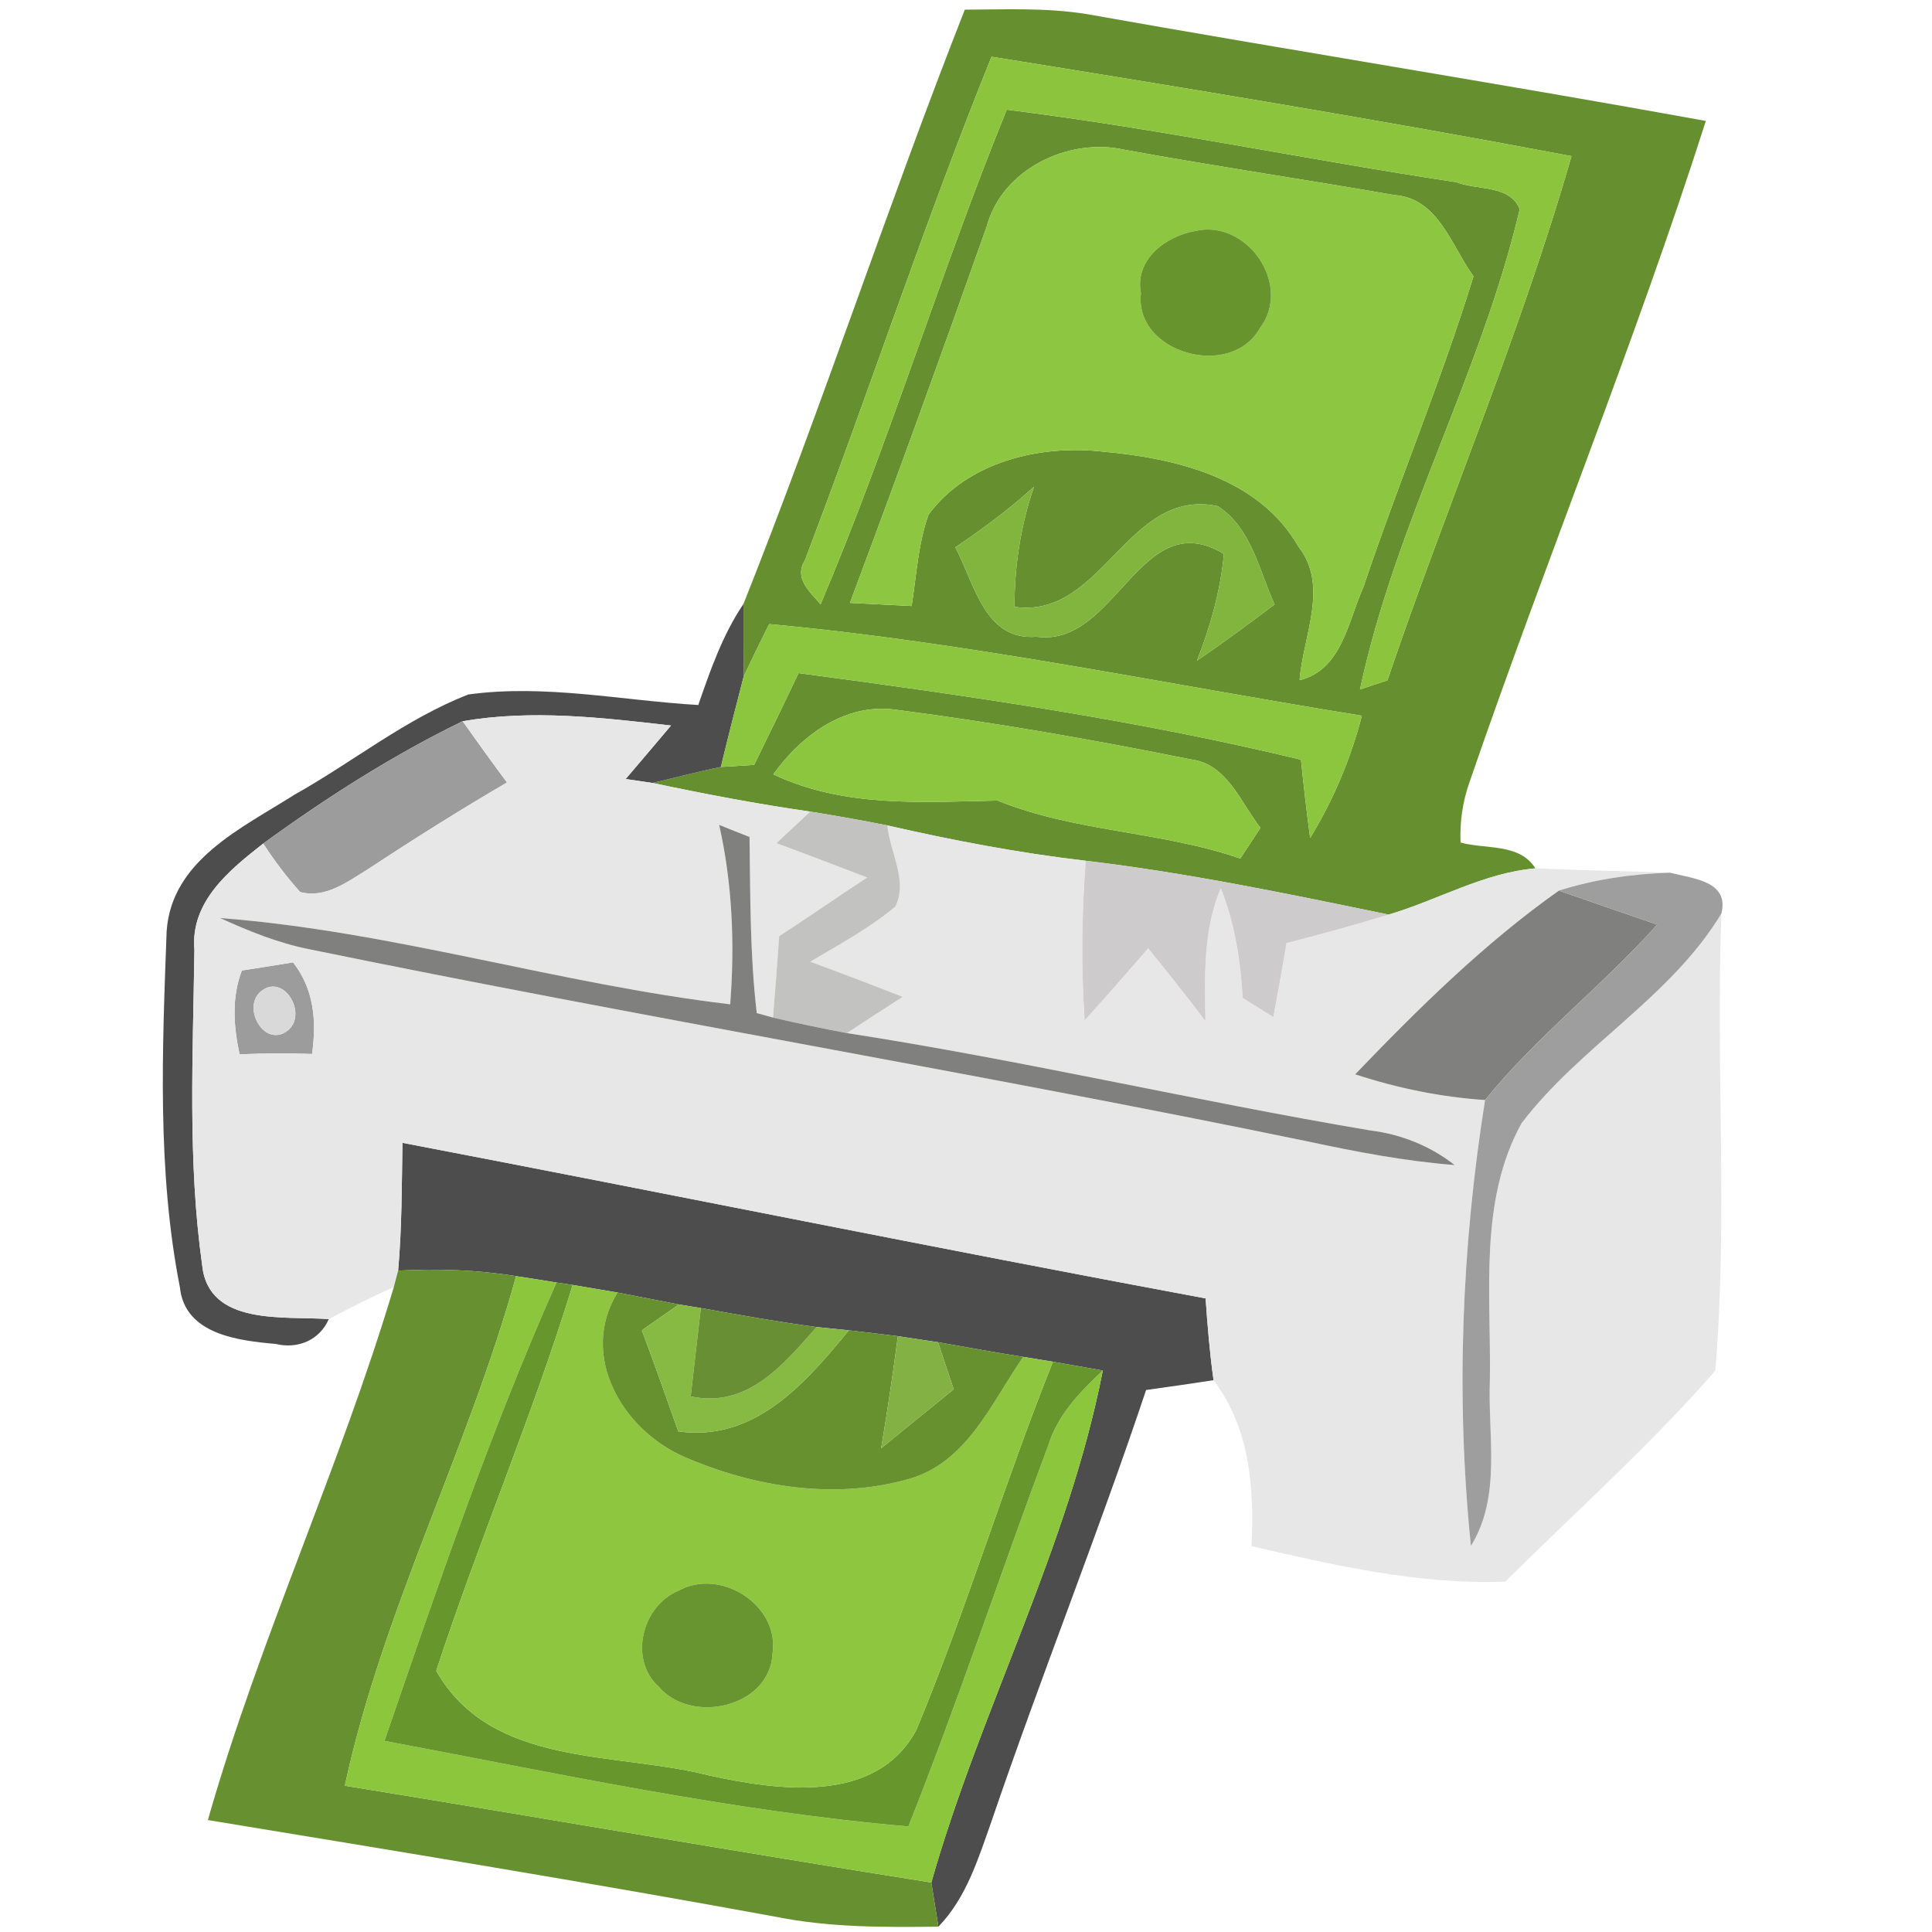 <svg xmlns="http://www.w3.org/2000/svg" width="112pt" height="112pt" viewBox="0 0 112 112"><path fill="#669030" d="m43.1 35.01c4.53-11.38 8.35-23.05 12.83-34.45 2.35-.01 4.71-.12 7.03.25 11.97 2.13 23.97 4.03 35.93 6.2-4.13 12.92-9.29 25.5-13.7 38.33-.4 1.13-.57 2.3-.52 3.5 1.43.41 3.42.02 4.34 1.5-3.02.26-5.65 1.84-8.51 2.68-5.82-1.2-11.65-2.42-17.56-3.12-3.87-.45-7.7-1.18-11.5-2.05-1.49-.3-2.98-.56-4.47-.8-3.07-.44-6.11-1.02-9.14-1.66 1.32-.31 2.63-.66 3.96-.93.48-.03 1.44-.09 1.93-.12.86-1.77 1.73-3.53 2.57-5.32 9.76 1.3 19.55 2.7 29.13 5.02.15 1.51.33 3.03.53 4.54 1.35-2.21 2.35-4.59 3-7.09-11.44-1.84-22.82-4.25-34.36-5.31-.51 1.01-1 2.02-1.48 3.04-.01-1.41-.01-2.81-.01-4.21m14.38-31.72c-3.89 9.62-7.12 19.5-10.82 29.19-.65 1.04.28 1.82.91 2.55 3.99-9.4 6.94-19.21 10.79-28.67 8.73 1.08 17.36 2.89 26.06 4.2 1.2.48 3.13.14 3.68 1.57-2.24 9.53-7.22 18.25-9.26 27.84.4-.14 1.2-.4 1.59-.53 3.44-10.16 7.71-20.07 10.67-30.39-11.17-2.11-22.4-3.96-33.62-5.76m-.28 9.84c-2.58 7.3-5.21 14.57-7.93 21.82 1.19.06 2.39.12 3.58.18.28-1.77.37-3.6.98-5.3 2.27-3.07 6.45-4.06 10.09-3.65 4.25.38 9.07 1.52 11.36 5.52 1.78 2.28.25 5.19.06 7.73 2.46-.6 2.81-3.43 3.7-5.4 2.03-6.04 4.5-11.92 6.38-18.01-1.27-1.75-2.04-4.53-4.57-4.71-5.22-.91-10.46-1.68-15.67-2.63-3.24-.73-7.09 1.13-7.98 4.45m-1.82 18.6c1.11 2.07 1.69 5.43 4.7 5.18 4.63.65 6.02-7.74 10.87-4.8-.2 2.14-.78 4.2-1.56 6.19 1.53-1.04 3.02-2.15 4.5-3.26-.91-1.98-1.34-4.44-3.3-5.7-5.25-1.11-6.66 6.57-11.78 5.84.0-2.37.36-4.72 1.13-6.96-1.42 1.29-2.97 2.44-4.56 3.51M44.83 44.89c4.1 1.94 8.62 1.61 13 1.52 4.52 1.83 9.48 1.77 14.07 3.36.29-.45.88-1.33 1.17-1.78-1.16-1.48-1.93-3.72-4.06-3.97-5.64-1.14-11.32-2.13-17.03-2.87-2.94-.44-5.52 1.46-7.15 3.74z"/><path fill="#8cc53d" d="m57.48 3.29C68.7 5.09 79.93 6.94 91.1 9.05c-2.96 10.32-7.23 20.23-10.67 30.39-.39.13-1.19.39-1.59.53 2.04-9.59 7.02-18.31 9.26-27.84-.55-1.43-2.48-1.09-3.68-1.57-8.7-1.31-17.33-3.12-26.06-4.2-3.85 9.46-6.8 19.27-10.79 28.67-.63-.73-1.56-1.51-.91-2.55 3.7-9.69 6.93-19.57 10.82-29.19z"/><path fill="#8dc640" d="m57.2 13.13c.89-3.32 4.74-5.18 7.98-4.45 5.21.95 10.45 1.72 15.67 2.63 2.53.18 3.3 2.96 4.57 4.71-1.88 6.09-4.35 11.97-6.38 18.01-.89 1.97-1.24 4.8-3.7 5.4.19-2.54 1.72-5.45-.06-7.73-2.29-4-7.11-5.14-11.36-5.52-3.64-.41-7.82.58-10.09 3.65-.61 1.7-.7 3.53-.98 5.3-1.19-.06-2.39-.12-3.58-.18 2.72-7.25 5.35-14.52 7.93-21.82m12.09.26c-1.72.31-3.53 1.65-3.15 3.62-.39 3.45 5.21 5.03 6.9 2.01 1.9-2.51-.75-6.33-3.75-5.63z"/><path fill="#68942e" d="m69.29 13.39c3-.7 5.65 3.12 3.75 5.63-1.69 3.02-7.29 1.44-6.9-2.01-.38-1.97 1.43-3.31 3.15-3.62z"/><path fill="#82b53e" d="m55.38 31.73c1.59-1.07 3.14-2.22 4.56-3.51-.77 2.24-1.13 4.59-1.13 6.96 5.12.73 6.53-6.95 11.78-5.84 1.96 1.26 2.39 3.72 3.3 5.7-1.48 1.11-2.97 2.22-4.5 3.26.78-1.99 1.36-4.05 1.56-6.19-4.85-2.94-6.24 5.45-10.87 4.8-3.01.25-3.59-3.11-4.7-5.18z"/><path fill="#4d4d4d" d="m40.48 40.87c.7-2.02 1.41-4.07 2.62-5.86.0 1.4.0 2.8.01 4.21-.45 1.74-.9 3.49-1.32 5.24-1.33.27-2.64.62-3.96.93-.39-.06-1.17-.17-1.56-.23.88-1.03 1.76-2.07 2.63-3.1-4-.46-8.07-.94-12.08-.25-4.07 1.98-7.9 4.43-11.56 7.09-1.95 1.53-4.23 3.36-3.99 6.15-.08 6.09-.4 12.25.45 18.29.36 3.55 4.76 2.94 7.34 3.13-.53 1.22-1.79 1.75-3.07 1.44-2.16-.19-5.28-.55-5.56-3.28-1.33-6.78-1.02-13.77-.77-20.64.28-4.13 4.36-5.98 7.41-7.92 3.38-1.89 6.45-4.4 10.08-5.81 4.45-.61 8.89.35 13.33.61z"/><path fill="#4d4d4d" d="m23.33 66.25c15.53 2.97 31.01 6.13 46.56 9.02.11 1.58.24 3.17.46 4.74-1.3.2-2.61.39-3.91.57-2.8 8.38-6.1 16.6-8.95 24.97-.77 2.16-1.45 4.45-3.09 6.14-.1-.64-.31-1.92-.41-2.56 2.85-10.04 7.94-19.4 9.94-29.68-.97-.17-1.93-.34-2.89-.51-.43-.07-1.29-.21-1.72-.28-1.65-.26-3.29-.56-4.94-.85-.58-.09-1.75-.26-2.33-.35-.71-.09-2.13-.26-2.84-.34-.47-.05-1.4-.14-1.87-.19-2.25-.3-4.48-.7-6.71-1.1-.32-.05-.96-.16-1.28-.21-1.19-.23-2.37-.46-3.55-.69-.65-.11-1.95-.33-2.6-.44l-.94-.14c-.58-.1-1.75-.28-2.34-.37-2.26-.37-4.56-.44-6.84-.32.22-2.46.21-4.94.25-7.41z"/><path fill="#8cc53e" d="m44.59 36.18c11.54 1.06 22.92 3.47 34.36 5.31-.65 2.5-1.65 4.88-3 7.09-.2-1.51-.38-3.03-.53-4.54-9.58-2.32-19.37-3.72-29.13-5.02-.84 1.79-1.71 3.55-2.57 5.32-.49.03-1.45.09-1.93.12.42-1.75.87-3.5 1.32-5.24.48-1.02.97-2.03 1.48-3.04z"/><path fill="#8cc63f" d="m44.83 44.89c1.63-2.28 4.21-4.18 7.15-3.74 5.71.74 11.39 1.73 17.03 2.87 2.13.25 2.9 2.49 4.06 3.97-.29.45-.88 1.33-1.17 1.78-4.59-1.59-9.55-1.53-14.07-3.36-4.38.09-8.9.42-13-1.52z"/><path fill="#9c9c9c" d="m15.26 48.9c3.66-2.66 7.49-5.11 11.56-7.09.84 1.19 1.7 2.38 2.57 3.55-2.75 1.61-5.44 3.3-8.09 5.05-1.18.71-2.43 1.69-3.9 1.3-.79-.88-1.5-1.82-2.14-2.81z"/><path fill="#9c9c9c" d="m14.02 56.26c.74-.11 2.23-.35 2.97-.47 1.22 1.56 1.37 3.42 1.1 5.31-1.4-.05-2.8-.04-4.2.02-.35-1.62-.47-3.28.13-4.86m1.13 1.19c-1.18.93.18 3.35 1.53 2.29 1.17-.93-.19-3.33-1.53-2.29z"/><path fill="#e7e7e7" d="m26.82 41.81c4.01-.69 8.08-.21 12.08.25-.87 1.03-1.75 2.07-2.63 3.1.39.06 1.17.17 1.56.23 3.03.64 6.07 1.22 9.14 1.66-.65.61-1.3 1.22-1.96 1.83 1.76.65 3.51 1.32 5.26 1.99-1.71 1.12-3.39 2.29-5.1 3.4-.11 1.57-.23 3.14-.36 4.72l-.94-.26c-.4-3.39-.37-6.8-.42-10.21-.44-.17-1.32-.52-1.76-.7.77 3.41.91 6.92.64 10.4-9.93-1.17-19.58-4.24-29.57-5 1.65.75 3.34 1.44 5.13 1.8 19.24 3.95 38.63 7.17 57.88 11.14 2.83.61 5.67 1.15 8.56 1.38-1.43-1.12-3.12-1.79-4.91-2.01-10.14-1.71-20.16-4.07-30.32-5.64 1.07-.71 2.15-1.41 3.23-2.1-1.78-.7-3.57-1.38-5.36-2.04 1.68-.99 3.41-1.93 4.92-3.18.78-1.47-.31-3.18-.45-4.72 3.8.87 7.63 1.6 11.5 2.05-.23 3.08-.27 6.17-.06 9.25 1.24-1.38 2.47-2.77 3.68-4.18 1.12 1.39 2.25 2.79 3.32 4.22-.05-2.6-.14-5.26.89-7.71.81 2.03 1.15 4.19 1.27 6.37.44.28 1.33.83 1.78 1.11.26-1.43.52-2.86.76-4.29 1.99-.51 3.96-1.05 5.92-1.65 2.86-.84 5.49-2.42 8.51-2.68 2.6.12 5.2.15 7.8.25-2.19.07-4.36.38-6.44 1.04-4.34 3.07-8.14 6.83-11.81 10.65 2.44.8 4.97 1.32 7.53 1.49-1.36 8.54-1.7 17.24-.82 25.85 1.79-2.89.97-6.42 1.1-9.62.08-4.96-.66-10.38 1.84-14.89 3.4-4.47 8.63-7.27 11.58-12.15-.33 8.83.38 17.71-.35 26.5-3.78 4.33-8.1 8.18-12.18 12.23-5 .18-9.88-.94-14.71-2.06.16-3.44-.09-6.83-2.2-9.62-.22-1.57-.35-3.16-.46-4.74-15.55-2.89-31.03-6.05-46.56-9.02-.04 2.47-.03 4.95-.25 7.41l-.25.95c-1.28.57-2.53 1.2-3.77 1.86-2.58-.19-6.98.42-7.34-3.13-.85-6.04-.53-12.2-.45-18.29-.24-2.79 2.04-4.62 3.99-6.15.64.99 1.35 1.93 2.14 2.81 1.47.39 2.72-.59 3.9-1.3 2.65-1.75 5.34-3.44 8.09-5.05-.87-1.17-1.73-2.36-2.57-3.55m-12.8 14.45c-.6 1.58-.48 3.24-.13 4.86 1.4-.06 2.8-.07 4.2-.02.27-1.89.12-3.75-1.1-5.31-.74.12-2.23.36-2.97.47z"/><path fill="#c2c3c1" d="m46.97 47.05c1.49.24 2.98.5 4.47.8.14 1.54 1.23 3.25.45 4.72-1.51 1.25-3.24 2.19-4.92 3.18 1.79.66 3.58 1.34 5.36 2.04-1.08.69-2.16 1.39-3.23 2.1-1.44-.27-2.87-.57-4.29-.9.13-1.58.25-3.15.36-4.72 1.71-1.11 3.39-2.28 5.1-3.4-1.75-.67-3.5-1.34-5.26-1.99.66-.61 1.31-1.22 1.96-1.83z"/><path fill="#80807f" d="m41.69 47.82c.44.18 1.32.53 1.76.7.05 3.41.02 6.82.42 10.21l.94.26c1.42.33 2.85.63 4.29.9 10.16 1.57 20.18 3.93 30.32 5.64 1.79.22 3.48.89 4.91 2.01-2.89-.23-5.73-.77-8.56-1.38-19.25-3.97-38.64-7.19-57.88-11.14-1.79-.36-3.48-1.05-5.13-1.8 9.99.76 19.64 3.83 29.57 5 .27-3.48.13-6.99-.64-10.4z"/><path fill="#80807f" d="m78.56 62.28c3.67-3.82 7.47-7.58 11.81-10.65 1.9.66 3.8 1.32 5.7 1.97-3.17 3.55-6.98 6.46-9.98 10.17-2.56-.17-5.09-.69-7.53-1.49z"/><path fill="#cdcbcc" d="m62.94 49.9c5.91.7 11.74 1.92 17.56 3.12-1.96.6-3.93 1.14-5.92 1.65-.24 1.43-.5 2.86-.76 4.29-.45-.28-1.34-.83-1.78-1.11-.12-2.18-.46-4.34-1.27-6.37-1.03 2.45-.94 5.11-.89 7.71-1.07-1.43-2.2-2.83-3.32-4.22-1.21 1.41-2.44 2.8-3.68 4.18-.21-3.08-.17-6.17.06-9.25z"/><path fill="#9e9e9e" d="m90.37 51.63c2.08-.66 4.25-.97 6.44-1.04 1.31.34 3.46.48 2.98 2.37-2.95 4.88-8.18 7.68-11.58 12.15-2.5 4.51-1.76 9.93-1.84 14.89-.13 3.2.69 6.73-1.1 9.62-.88-8.61-.54-17.31.82-25.85 3-3.71 6.81-6.62 9.98-10.17-1.9-.65-3.8-1.31-5.7-1.97z"/><path fill="#d9d9d9" d="m15.15 57.45c1.34-1.04 2.7 1.36 1.53 2.29-1.35 1.06-2.71-1.36-1.53-2.29z"/><path fill="#679130" d="m23.08 73.66c2.28-.12 4.58-.05 6.84.32-2.77 10.02-7.73 19.36-9.93 29.54 11.34 1.84 22.66 3.82 34 5.61.1.64.31 1.92.41 2.56-3.15.04-6.32.05-9.41-.57-10.96-2.01-21.95-3.8-32.94-5.61 2.99-10.49 7.66-20.44 10.78-30.9z"/><path fill="#8cc63d" d="m29.92 73.98c.59.09 1.76.27 2.34.37-3.84 8.64-6.9 17.63-9.97 26.57 10.07 1.89 20.14 4.08 30.37 4.96 2.9-7.29 5.36-14.75 8.11-22.09.54-1.77 1.85-3.11 3.16-4.34-2 10.28-7.09 19.64-9.94 29.68-11.34-1.79-22.66-3.77-34-5.61 2.2-10.18 7.16-19.52 9.93-29.54z"/><path fill="#67962c" d="m22.29 100.92c3.07-8.94 6.13-17.93 9.97-26.57l.94.14c-2.32 7.57-5.45 14.85-7.91 22.37 3.21 5.64 10.39 4.66 15.84 6.07 4.02.87 9.68 1.69 12-2.66 2.91-7 5.09-14.29 7.91-21.33.96.17 1.92.34 2.89.51-1.31 1.23-2.62 2.57-3.16 4.34-2.75 7.34-5.21 14.8-8.11 22.09-10.23-.88-20.3-3.07-30.37-4.96z"/><path fill="#8ec640" d="m33.2 74.49 2.6.44c-2.25 3.65.27 7.94 3.83 9.51 4.03 1.76 8.75 2.53 13.05 1.3 3.39-.95 4.8-4.44 6.64-7.08l1.72.28c-2.82 7.04-5 14.33-7.91 21.33-2.32 4.35-7.98 3.53-12 2.66-5.45-1.41-12.63-.43-15.84-6.07 2.46-7.52 5.59-14.8 7.91-22.37m6.13 17.73c-2.11.86-2.9 3.99-1.14 5.56 1.86 2.21 6.42 1.21 6.59-1.89.46-2.82-3.02-5.04-5.45-3.67z"/><path fill="#67902e" d="m35.8 74.93c1.18.23 2.36.46 3.55.69-.53.37-1.6 1.12-2.14 1.5.73 1.95 1.42 3.9 2.11 5.86 4.43.62 7.37-2.79 9.89-5.86.71.08 2.13.25 2.84.34-.28 2.17-.61 4.34-.97 6.5 1.4-1.15 2.8-2.28 4.21-3.42-.31-.91-.61-1.82-.91-2.73 1.65.29 3.29.59 4.94.85-1.84 2.64-3.25 6.13-6.64 7.08-4.3 1.23-9.02.46-13.05-1.3-3.56-1.57-6.08-5.86-3.83-9.51z"/><path fill="#87ba43" d="m39.35 75.62c.32.05.96.16 1.28.21-.2 1.71-.39 3.41-.59 5.12 3.3.7 5.36-1.83 7.3-4.02.47.05 1.4.14 1.87.19-2.52 3.07-5.46 6.48-9.89 5.86-.69-1.96-1.38-3.91-2.11-5.86.54-.38 1.61-1.13 2.14-1.5z"/><path fill="#688f33" d="m40.63 75.83c2.23.4 4.46.8 6.71 1.1-1.94 2.19-4 4.72-7.3 4.02.2-1.71.39-3.41.59-5.12z"/><path fill="#84b143" d="m52.05 77.46c.58.09 1.75.26 2.33.35.3.91.6 1.82.91 2.73-1.41 1.14-2.81 2.27-4.21 3.42.36-2.16.69-4.33.97-6.5z"/><path fill="#68952f" d="m39.33 92.22c2.43-1.37 5.91.85 5.45 3.67-.17 3.1-4.73 4.1-6.59 1.89-1.76-1.57-.97-4.7 1.14-5.56z"/></svg>